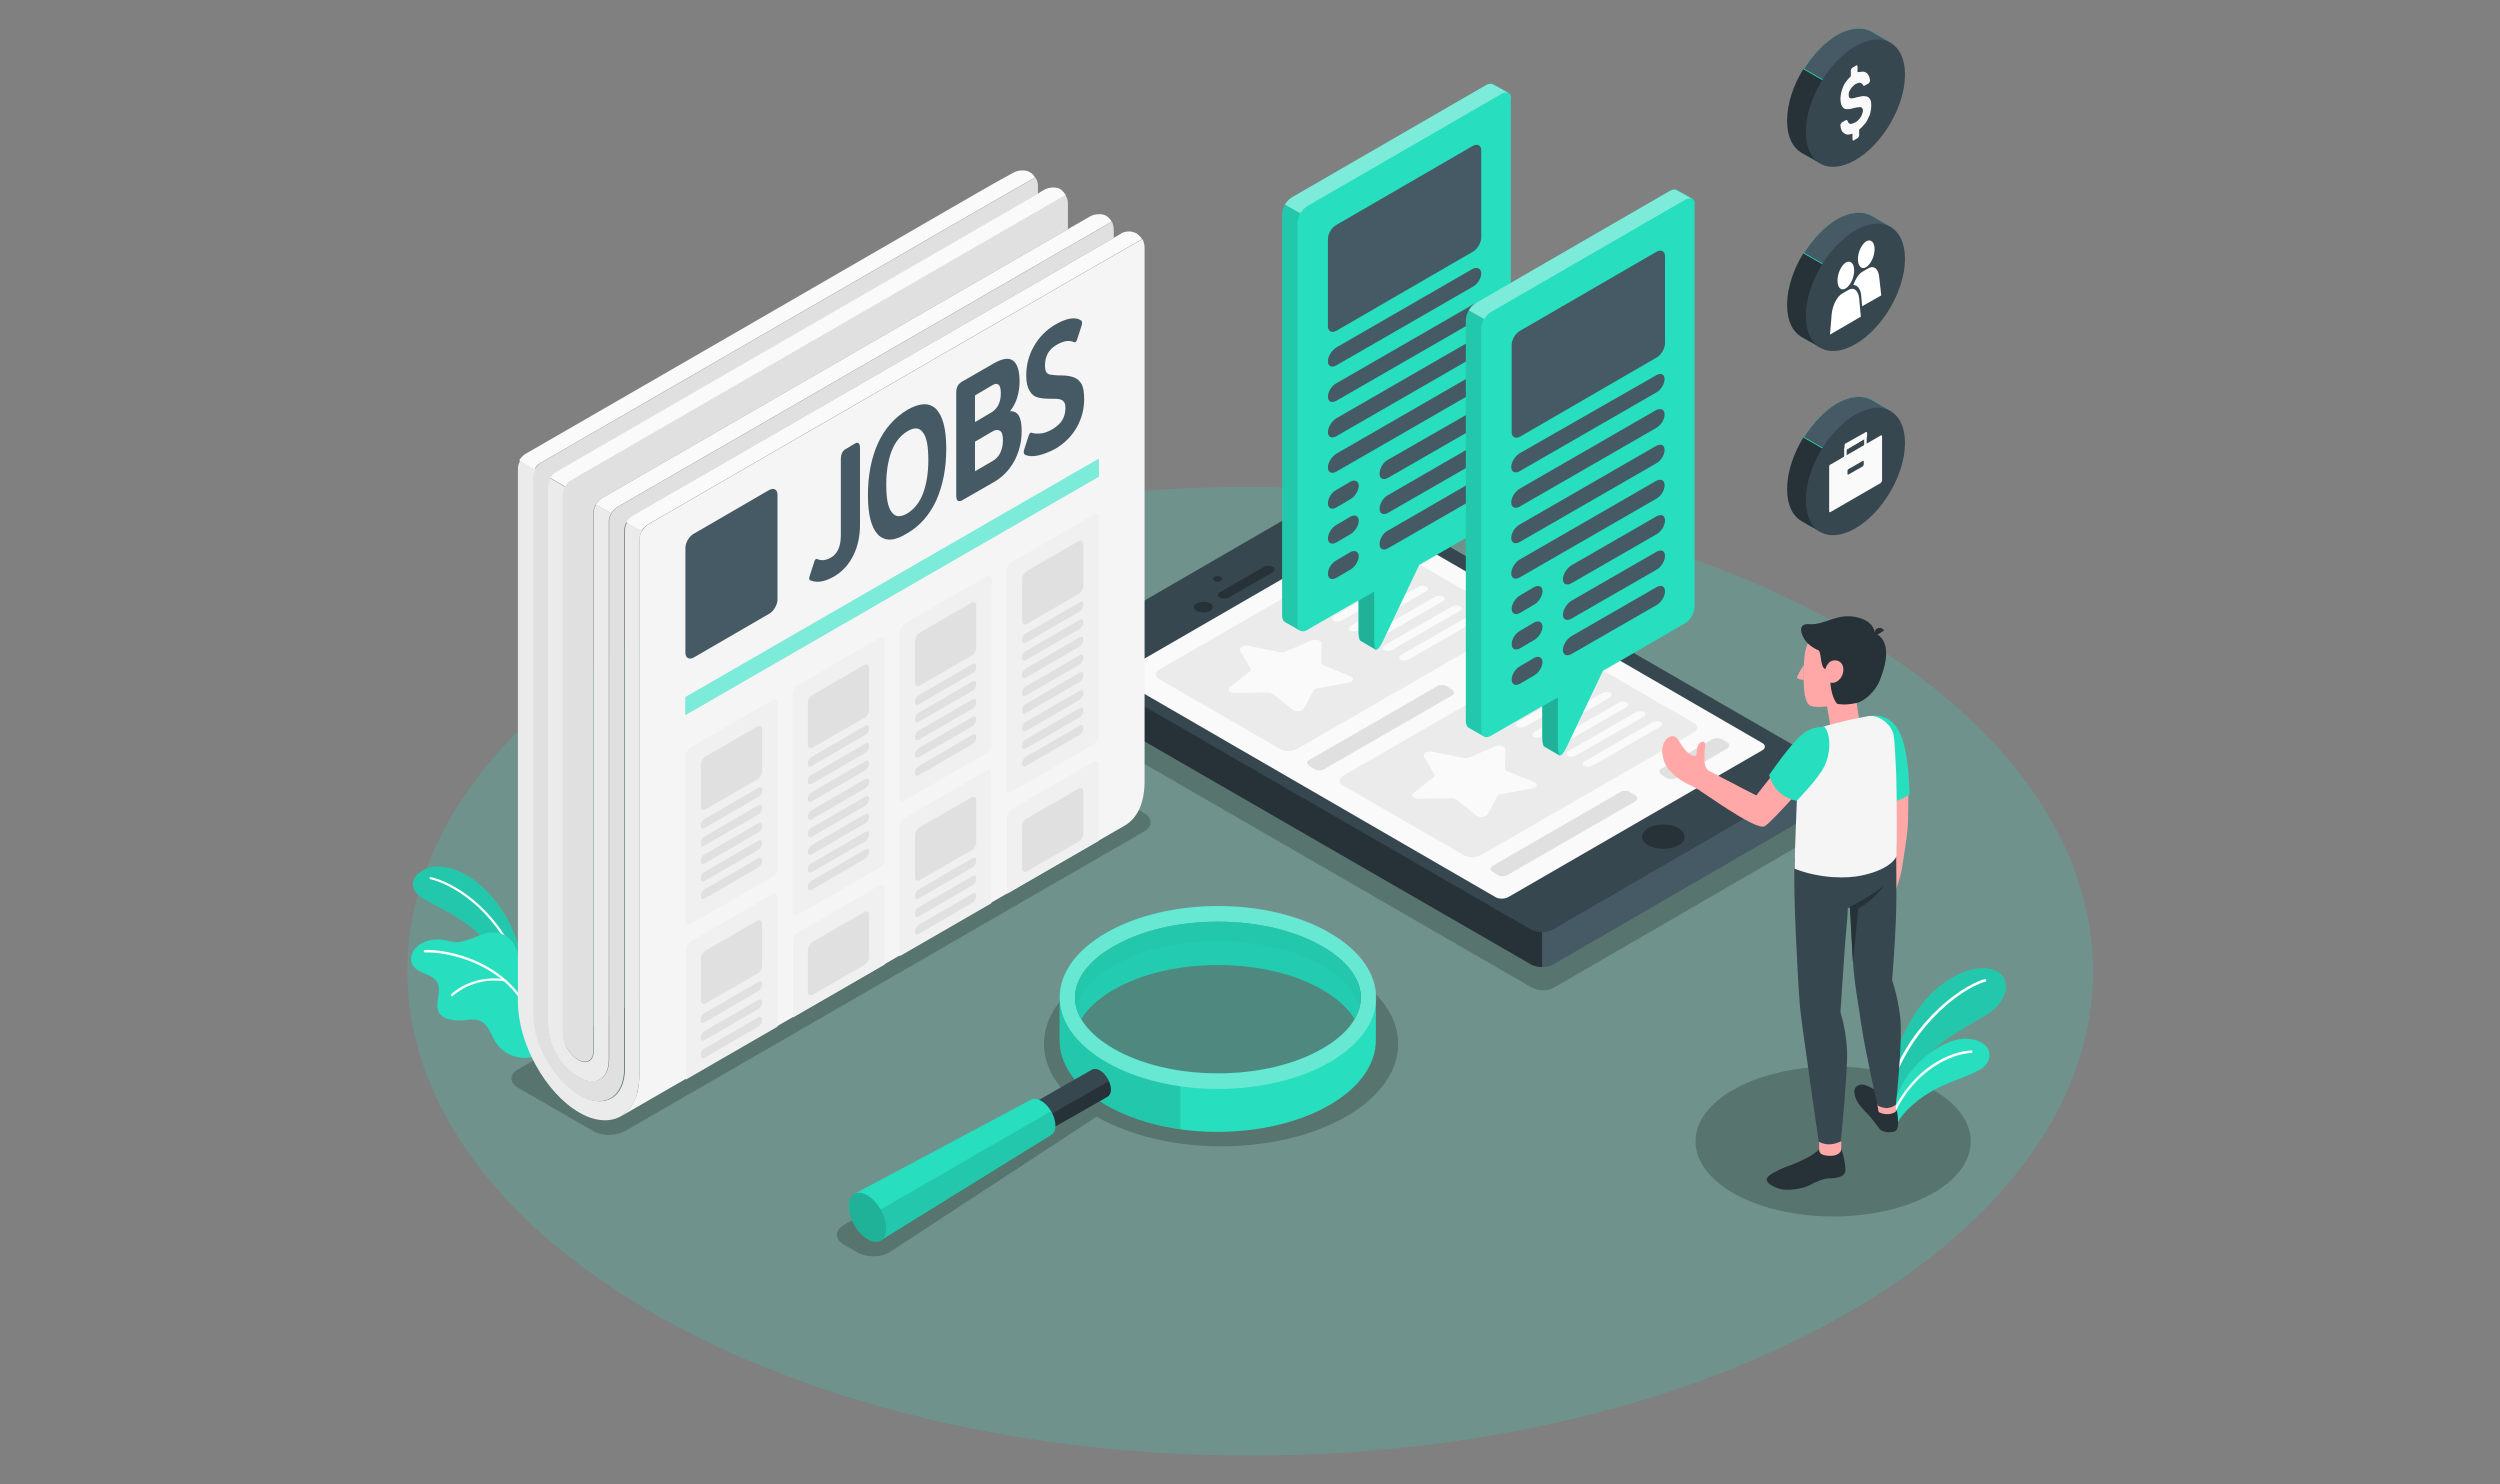 <?xml version="1.0" encoding="utf-8"?>
<!-- Generator: Adobe Illustrator 19.0.0, SVG Export Plug-In . SVG Version: 6.00 Build 0)  -->
<svg version="1.1" xmlns="http://www.w3.org/2000/svg" xmlns:xlink="http://www.w3.org/1999/xlink" x="0px" y="0px"
	 viewBox="0 0 600 356.2" enable-background="new 0 0 600 356.2" xml:space="preserve">
<rect x="0" y="0" width="600" height="356.2" fill="#808080" stroke="none"/>
<g id="Layer_2">
</g>
<g id="Character_1_">
	<g>
		<path id="Floor_2_" opacity="0.19" fill="#27DEBF" d="M443.1,315.3c-79,45.4-207.1,45.4-286.1,0c-79-45.4-79-119,0-164.4
			c79-45.4,207.1-45.4,286.1,0C522.1,196.4,522.1,270,443.1,315.3z"/>
		<path id="Shadow_7_" opacity="0.21" d="M323.1,233.2c-16.6-9.6-43.5-9.6-60.1,0c-14.1,8.1-16.2,20.5-6.4,30
			c-0.6,0.2-1.1,0.4-1.6,0.6L202.5,294c-2.2,1.3-2.2,3.4,0,4.7l3.3,1.9c2.2,1.3,5.8,1.2,7.9-0.2l48.9-32c0.2-0.1,0.4-0.3,0.6-0.4
			c16.6,9.5,43.4,9.5,60-0.1C339.7,258.3,339.7,242.7,323.1,233.2z"/>
		<path id="Shadow_6_" opacity="0.21" d="M439.8,198.3L373,237c-1.5,0.9-3.9,0.9-5.4,0l-116.2-67.1c-1.5-0.9-1.5-2.2,0-3.1
			l66.8-38.7c1.5-0.9,3.9-0.9,5.4,0l116.2,67.1C441.3,196,441.3,197.4,439.8,198.3z"/>
		<path id="Shadow_5_" opacity="0.21" d="M142.3,271.4l-17.9-10.3c-2.2-1.2-2.2-3.3,0-4.5l124.4-71.8c2.2-1.2,5.7-1.2,7.8,0
			l17.9,10.3c2.2,1.2,2.2,3.3,0,4.5l-124.4,71.8C147.9,272.7,144.4,272.7,142.3,271.4z"/>
		<path id="Shadow_4_" opacity="0.21" d="M416.6,286.7c12.9,7,33.8,7,46.7,0c12.9-7,12.9-18.5,0-25.5c-12.9-7-33.8-7-46.7,0
			C403.7,268.2,403.7,279.6,416.6,286.7z"/>
		<g id="Plants_1_">
			<g id="XMLID_14872_">
				<g id="XMLID_14875_">
					<path id="XMLID_14877_" fill="#27DEBF" d="M454.4,256c0.3-4,3.9-12.1,8.5-16.9c4.6-4.9,11.4-8.1,15.9-6.2
						c4.2,1.8,3.3,7.5-2.3,10.8c-5.5,3.3-13.8,7.4-16.6,13.7l-5.5,7.6V256z"/>
					<path id="XMLID_14876_" opacity="0.1" d="M454.4,256c0.3-4,3.9-12.1,8.5-16.9c4.6-4.9,11.4-8.1,15.9-6.2
						c4.2,1.8,3.3,7.5-2.3,10.8c-5.5,3.3-13.8,7.4-16.6,13.7l-5.5,7.6V256z"/>
				</g>
				<g id="XMLID_14873_">
					<path id="XMLID_14874_" fill="#FFFFFF" d="M453.7,261.4c0.1,0,0.2-0.1,0.3-0.2c3.8-13.4,15.7-23.7,22.5-25.6
						c0.2,0,0.2-0.2,0.2-0.4c0-0.2-0.2-0.2-0.4-0.2c-6.9,2-19.1,12.3-22.9,26C453.4,261.2,453.4,261.4,453.7,261.4
						C453.6,261.4,453.7,261.4,453.7,261.4z"/>
				</g>
			</g>
			<g id="XMLID_14867_">
				<g id="XMLID_14870_">
					<path id="XMLID_14871_" fill="#27DEBF" d="M455,270.3c0.8-2.2,3.9-5.7,8.6-8.4c5.2-3,11.5-4.1,13.2-6.6c2-3-0.5-6.2-5.6-6
						c-5.1,0.2-14.5,6.4-16.8,16.7L455,270.3z"/>
				</g>
				<g id="XMLID_14868_">
					<path id="XMLID_14869_" fill="#FFFFFF" d="M454.2,267.9c0.1,0,0.2-0.1,0.3-0.2c5.1-11.4,14.4-14.8,18.6-15
						c0.2,0,0.3-0.1,0.3-0.3c0-0.2-0.1-0.3-0.3-0.3c-4.6,0.2-13.8,3.7-19.1,15.3c-0.1,0.1,0,0.3,0.1,0.4
						C454.1,267.9,454.2,267.9,454.2,267.9z"/>
				</g>
			</g>
		</g>
		<g id="Plants_3_">
			<g id="XMLID_14861_">
				<g id="XMLID_14864_">
					<path id="XMLID_14866_" fill="#27DEBF" d="M125.9,233.7c0,0-0.9-8.3-5.1-14.8s-9.8-10.5-15.1-10.9c-5.3-0.4-9.6,4.5-3.9,7.8
						c5.7,3.3,15.7,6.8,20.4,19.3L125.9,233.7z"/>
					<path id="XMLID_14865_" opacity="0.1" d="M125.9,233.7c0,0-0.9-8.3-5.1-14.8s-9.8-10.5-15.1-10.9c-5.3-0.4-9.6,4.5-3.9,7.8
						c5.7,3.3,15.7,6.8,20.4,19.3L125.9,233.7z"/>
				</g>
				<g id="XMLID_14862_">
					<path id="XMLID_14863_" fill="#FFFFFF" d="M124.3,231.5C124.3,231.5,124.3,231.5,124.3,231.5c0.2-0.1,0.3-0.2,0.2-0.4
						c-5.6-13.8-16.2-19.5-21.1-20.6c-0.2,0-0.3,0.1-0.3,0.2c0,0.2,0.1,0.3,0.2,0.3c4.7,1.1,15.2,6.7,20.7,20.3
						C124,231.5,124.2,231.5,124.3,231.5z"/>
				</g>
			</g>
			<g id="XMLID_14809_">
				<g id="XMLID_14856_">
					<g id="XMLID_14859_">
						<path id="XMLID_14860_" fill="#27DEBF" d="M98.9,231.4c0.5,1.1,1.8,1.7,2.9,2.2c1.2,0.5,2.4,1,3.1,2.1
							c1.3,2.2-0.8,5.3,0.5,7.4c0.6,0.9,1.6,1.4,2.7,1.6c0.9,0.2,1.8,0.2,2.6,0.2c0.4,0,0.8,0,1.3-0.1c1.2-0.2,2.5-0.2,3.6,0.4
							c1.7,1,2.3,3.2,3.3,4.9c1.3,2,3.5,3.4,5.9,3.7c0.8,0.1,2.2,0.2,3-0.2c0.1,0,0.1-0.1,0.2-0.1c0,0,0,0,0,0
							c0.1-0.1,0.2-0.3,0.3-0.4c0,0,0,0,0-0.1c0.3-1.1-0.2-2.3-0.2-3.5c0-0.1,0-0.1,0-0.2c0-1.4,0.1-2.7,0.1-4.1
							c0.1-2.5,0.1-5,0.1-7.5c0-1.6,0.2-3.4-0.5-5c-0.8-1.7-2.7-1.7-3.4-3.4c-0.3-0.7-0.4-1.4-0.7-2c-0.8-2-2.8-3.4-5-3.5
							c-3.3-0.2-6.3,2.5-9.6,2.3c-0.9-0.1-1.7-0.3-2.5-0.5c-2.7-0.5-5.8,0.3-7.3,2.5C98.7,229.1,98.4,230.4,98.9,231.4z"/>
					</g>
				</g>
				<g id="XMLID_14854_">
					<path id="XMLID_14855_" fill="#FFFFFF" d="M128.7,247.8C128.7,247.8,128.7,247.8,128.7,247.8c0.2,0,0.3-0.2,0.2-0.4
						c-4.6-17.2-22.7-19.7-26.9-19.4c-0.2,0-0.3,0.1-0.3,0.3c0,0.2,0.1,0.3,0.3,0.3c4.1-0.3,21.9,2.1,26.4,19
						C128.4,247.8,128.6,247.9,128.7,247.8z"/>
				</g>
				<g id="XMLID_14852_">
					<path id="XMLID_14853_" fill="#FFFFFF" d="M108.6,239.1c0.1,0,0.1,0,0.1-0.1c0,0,4.7-4.6,12.3-3.5c0.2,0,0.3-0.1,0.3-0.2
						c0-0.2-0.1-0.3-0.2-0.3c-8-1.2-12.8,3.6-12.8,3.6c-0.1,0.1-0.1,0.3,0,0.4C108.4,239.1,108.5,239.1,108.6,239.1z"/>
				</g>
			</g>
		</g>
		<g id="Device">
			<g id="XMLID_311_">
				<path id="XMLID_312_" fill="#37474F" d="M437.3,185.8l-64.6,37.4c-1.4,0.8-3.8,0.8-5.2,0l-112.3-64.8c-1.4-0.8-1.4-2.2,0-3
					l64.6-37.4c1.4-0.8,3.8-0.8,5.2,0l112.3,64.8C438.7,183.6,438.7,184.9,437.3,185.8z"/>
			</g>
			<g id="XMLID_309_">
				<path id="XMLID_310_" fill="#263238" d="M402.8,202.9c-2,1.1-5.2,1.1-7.2,0c-2-1.1-2-3,0-4.2c2-1.1,5.2-1.1,7.2,0
					C404.8,199.9,404.8,201.8,402.8,202.9z"/>
			</g>
			<g id="XMLID_307_">
				<path id="XMLID_308_" fill="#455A64" d="M372.7,223.1l64.6-37.4c1.3-0.7,1.4-1.9,0.4-2.7c1.2,0.9,2.2,2.7,2.2,4.2v2.4
					c0,1.7-1.2,3.7-2.6,4.5l-64.6,37.4c-0.7,0.4-1.7,0.6-2.6,0.6v-8.4C371.1,223.8,372,223.5,372.7,223.1z"/>
			</g>
			<g id="XMLID_305_">
				<path id="XMLID_306_" fill="#263238" d="M255.2,166.7c-1.4-0.8-2.6-2.8-2.6-4.5v-2.4c0-1.5,1-3.3,2.2-4.2c-1,0.8-0.9,2,0.4,2.7
					l112.3,64.8c0.7,0.4,1.7,0.6,2.6,0.6v8.4c-0.9,0-1.9-0.2-2.6-0.6L255.2,166.7z"/>
			</g>
			<g id="XMLID_303_">
				<path id="XMLID_304_" fill="#FAFAFA" d="M362,215.3l60.9-35.2c0.9-0.5,0.9-1.3,0-1.8l-90-52.1c-0.9-0.5-2.3-0.5-3.1,0
					l-60.9,35.2c-0.9,0.5-0.9,1.3,0,1.8l90,52.1C359.7,215.8,361.1,215.8,362,215.3z"/>
			</g>
			<g id="XMLID_331_">
				<g id="XMLID_126_">
					<path id="XMLID_326_" fill="#EBEBEB" d="M278.2,163l29.1,16.8c1.1,0.6,2.8,0.6,3.9,0l51.2-29.5c1.1-0.6,1.1-1.6,0-2.3
						l-29.1-16.8c-1.1-0.6-2.8-0.6-3.9,0l-51.2,29.5C277.1,161.4,277.1,162.4,278.2,163z"/>
				</g>
				<g id="XMLID_127_">
					<g id="XMLID_332_">
						<path id="XMLID_350_" fill="#FAFAFA" d="M299.6,155l7.5,1.5c0.5,0.1,1,0,1.4-0.1l6.3-2.7c1-0.4,2.4,0,2.4,0.7l-0.1,4.6
							c0,0.3,0.2,0.6,0.6,0.7l6.4,2.6c1,0.4,0.8,1.3-0.4,1.5l-7.5,1.4c-0.5,0.1-0.8,0.3-1,0.6l-2.3,4.3c-0.4,0.7-2,0.8-2.7,0.2
							l-4.6-3.7c-0.3-0.2-0.8-0.4-1.3-0.4l-7.9,0.1c-1.3,0-2-0.8-1.2-1.4l4.7-3.7c0.3-0.2,0.4-0.5,0.2-0.8l-2.5-4.3
							C297.3,155.4,298.4,154.8,299.6,155z"/>
					</g>
					<g id="XMLID_128_">
						<path id="XMLID_187_" fill="#FAFAFA" d="M316.2,145.5l16-9.2c0.6-0.4,1.6-0.4,2.1-0.1c0.5,0.3,0.4,0.8-0.3,1.2l-16,9.2
							c-0.6,0.4-1.6,0.4-2.1,0.1C315.5,146.4,315.6,145.8,316.2,145.5z"/>
						<path id="XMLID_186_" fill="#FAFAFA" d="M320.3,147.8l16-9.2c0.6-0.4,1.6-0.4,2.1-0.1s0.4,0.8-0.3,1.2l-16,9.2
							c-0.6,0.4-1.6,0.4-2.1,0.1C319.5,148.7,319.6,148.2,320.3,147.8z"/>
						<path id="XMLID_185_" fill="#FAFAFA" d="M324.3,150.1l16-9.2c0.6-0.4,1.6-0.4,2.1-0.1c0.5,0.3,0.4,0.8-0.3,1.2l-16,9.2
							c-0.6,0.4-1.6,0.4-2.1,0.1C323.5,151,323.7,150.5,324.3,150.1z"/>
						<path id="XMLID_184_" fill="#FAFAFA" d="M328.3,152.5l16-9.2c0.6-0.4,1.6-0.4,2.1-0.1c0.5,0.3,0.4,0.8-0.3,1.2l-16,9.2
							c-0.6,0.4-1.6,0.4-2.1,0.1C327.6,153.4,327.7,152.8,328.3,152.5z"/>
						<path id="XMLID_142_" fill="#FAFAFA" d="M332.4,154.8l16-9.2c0.6-0.4,1.6-0.4,2.1-0.1c0.5,0.3,0.4,0.8-0.3,1.2l-16,9.2
							c-0.6,0.4-1.6,0.4-2.1,0.1C331.6,155.7,331.7,155.2,332.4,154.8z"/>
						<path id="XMLID_137_" fill="#FAFAFA" d="M336.4,157.1l16-9.2c0.6-0.4,1.6-0.4,2.1-0.1c0.5,0.3,0.4,0.8-0.3,1.2l-16,9.2
							c-0.6,0.4-1.6,0.4-2.1,0.1C335.6,158,335.8,157.5,336.4,157.1z"/>
					</g>
				</g>
				<path id="XMLID_327_" fill="#E0E0E0" d="M314.2,183.8l1.3,0.8c0.6,0.4,1.7,0.4,2.3,0l30.7-17.7c0.6-0.4,0.6-1,0-1.4l-1.3-0.8
					c-0.6-0.4-1.7-0.4-2.3,0l-30.7,17.7C313.5,182.8,313.5,183.4,314.2,183.8z"/>
				<path id="XMLID_328_" fill="#E0E0E0" d="M369.2,152l1.3,0.8c0.6,0.4,0.6,1,0,1.4l-12.3,7.1c-0.6,0.4-1.7,0.4-2.3,0l-1.3-0.8
					c-0.6-0.4-0.6-1,0-1.4l12.3-7.1C367.5,151.6,368.6,151.6,369.2,152z"/>
			</g>
			<g id="XMLID_130_">
				<g id="XMLID_195_">
					<path id="XMLID_196_" fill="#EBEBEB" d="M322.3,188.5l29.1,16.8c1.1,0.6,2.8,0.6,3.9,0l51.2-29.5c1.1-0.6,1.1-1.6,0-2.3
						l-29.1-16.8c-1.1-0.6-2.8-0.6-3.9,0l-51.2,29.5C321.2,186.8,321.2,187.9,322.3,188.5z"/>
				</g>
				<g id="XMLID_133_">
					<g id="XMLID_192_">
						<path id="XMLID_193_" fill="#FAFAFA" d="M343.7,180.4l7.5,1.5c0.5,0.1,1,0,1.4-0.1l6.3-2.7c1-0.4,2.4,0,2.4,0.7l-0.1,4.6
							c0,0.3,0.2,0.6,0.6,0.7l6.4,2.6c1,0.4,0.8,1.3-0.4,1.5l-7.5,1.4c-0.5,0.1-0.8,0.3-1,0.6l-2.3,4.3c-0.4,0.7-2,0.8-2.7,0.2
							l-4.6-3.7c-0.3-0.2-0.8-0.4-1.3-0.4l-7.9,0.1c-1.3,0-2-0.8-1.2-1.4l4.7-3.7c0.3-0.2,0.4-0.5,0.2-0.8l-2.5-4.3
							C341.4,180.9,342.5,180.2,343.7,180.4z"/>
					</g>
					<g id="XMLID_134_">
						<path id="XMLID_191_" fill="#FAFAFA" d="M360.3,170.9l16-9.2c0.6-0.4,1.6-0.4,2.1-0.1c0.5,0.3,0.4,0.8-0.3,1.2l-16,9.2
							c-0.6,0.4-1.6,0.4-2.1,0.1C359.6,171.8,359.7,171.3,360.3,170.9z"/>
						<path id="XMLID_190_" fill="#FAFAFA" d="M364.4,173.2l16-9.2c0.6-0.4,1.6-0.4,2.1-0.1c0.5,0.3,0.4,0.8-0.3,1.2l-16,9.2
							c-0.6,0.4-1.6,0.4-2.1,0.1C363.6,174.2,363.7,173.6,364.4,173.2z"/>
						<path id="XMLID_189_" fill="#FAFAFA" d="M368.4,175.6l16-9.2c0.6-0.4,1.6-0.4,2.1-0.1c0.5,0.3,0.4,0.8-0.3,1.2l-16,9.2
							c-0.6,0.4-1.6,0.4-2.1,0.1C367.6,176.5,367.7,176,368.4,175.6z"/>
						<path id="XMLID_188_" fill="#FAFAFA" d="M372.4,177.9l16-9.2c0.6-0.4,1.6-0.4,2.1-0.1c0.5,0.3,0.4,0.8-0.3,1.2l-16,9.2
							c-0.6,0.4-1.6,0.4-2.1,0.1C371.7,178.8,371.8,178.3,372.4,177.9z"/>
						<path id="XMLID_136_" fill="#FAFAFA" d="M376.5,180.2l16-9.2c0.6-0.4,1.6-0.4,2.1-0.1c0.5,0.3,0.4,0.8-0.3,1.2l-16,9.2
							c-0.6,0.4-1.6,0.4-2.1,0.1C375.7,181.2,375.8,180.6,376.5,180.2z"/>
						<path id="XMLID_135_" fill="#FAFAFA" d="M380.5,182.6l16-9.2c0.6-0.4,1.6-0.4,2.1-0.1c0.5,0.3,0.4,0.8-0.3,1.2l-16,9.2
							c-0.6,0.4-1.6,0.4-2.1,0.1C379.7,183.5,379.8,182.9,380.5,182.6z"/>
					</g>
				</g>
				<path id="XMLID_132_" fill="#E0E0E0" d="M358.2,209.2l1.3,0.8c0.6,0.4,1.7,0.4,2.3,0l30.7-17.7c0.6-0.4,0.6-1,0-1.4l-1.3-0.8
					c-0.6-0.4-1.7-0.4-2.3,0l-30.7,17.7C357.6,208.3,357.6,208.9,358.2,209.2z"/>
				<path id="XMLID_131_" fill="#E0E0E0" d="M413.3,177.4l1.3,0.8c0.6,0.4,0.6,1,0,1.4l-12.3,7.1c-0.6,0.4-1.7,0.4-2.3,0l-1.3-0.8
					c-0.6-0.4-0.6-1,0-1.4l12.3-7.1C411.6,177.1,412.7,177.1,413.3,177.4z"/>
			</g>
			<g id="XMLID_239_">
				<path id="XMLID_240_" fill="#263238" d="M293,139.4c-0.4,0.3-1.2,0.3-1.6,0c-0.4-0.3-0.4-0.7,0-0.9c0.4-0.3,1.2-0.3,1.6,0
					C293.4,138.7,293.4,139.1,293,139.4z"/>
			</g>
			<g id="XMLID_232_">
				<g id="XMLID_236_">
					<path id="XMLID_238_" fill="#263238" d="M290.4,146.6c-0.9,0.5-2.3,0.5-3.2,0c-0.9-0.5-0.9-1.3,0-1.8c0.9-0.5,2.3-0.5,3.2,0
						C291.3,145.3,291.3,146.1,290.4,146.6z"/>
				</g>
				<g id="XMLID_233_">
					<path id="XMLID_234_" fill="#263238" d="M292.7,143.4c-0.6-0.3-0.6-0.9,0.1-1.3l10.5-6c0.6-0.4,1.6-0.4,2.2,0
						c0.6,0.3,0.6,0.9-0.1,1.3l-10.5,6C294.2,143.7,293.3,143.8,292.7,143.4z"/>
				</g>
			</g>
		</g>
		<g id="News_Paper">
			<path id="XMLID_83_" fill="#E0E0E0" d="M267.3,55v2.1l-7.3,4.2h0l-11,6.4l-97.2,56.1c-0.5,0.3-1,0.8-1.4,1.5
				c-0.4,0.6-0.6,1.3-0.6,1.9v129.2c0,7-4.9,9.9-11,6.4c-6.1-3.5-11-12-11-19.1V114.5c0-0.6,0.2-1.3,0.6-1.9
				c0.4-0.6,0.8-1.1,1.4-1.5L238,48.6l10.5-6c0.4,0.6,0.6,1.3,0.6,1.9l0,2l-115.6,66.9c-0.5,0.3-1,0.8-1.3,1.4
				c-0.4,0.6-0.6,1.4-0.6,2v129c0,4.7,3.3,10.4,7.3,12.7c4,2.3,7.3,0.4,7.3-4.2V125.1c0-0.6,0.2-1.3,0.6-1.9
				c0.4-0.6,0.8-1.2,1.4-1.5l118.7-68.5C267.1,53.8,267.3,54.4,267.3,55z"/>
			<path id="XMLID_78_" fill="#E0E0E0" d="M256.3,48.8V55l-111.9,64.6c-0.5,0.3-1,0.8-1.4,1.5c-0.4,0.6-0.6,1.3-0.6,1.9v129.2
				c0,2.3-1.6,3.3-3.7,2.1c-2-1.2-3.7-4-3.7-6.4V118.7c0-0.6,0.2-1.3,0.6-1.9c0.4-0.6,0.8-1.1,1.4-1.5l118.7-68.5
				C256.1,47.4,256.3,48.1,256.3,48.8z"/>
			<g id="XMLID_34_">
				<path id="XMLID_82_" fill="#EBEBEB" d="M154.1,127.4c-0.4,0.6-0.6,1.3-0.6,1.9v128.1c0,1-0.1,1.9-0.2,2.8c0,0.2-0.1,0.5-0.1,0.7
					c0,0.2-0.1,0.4-0.1,0.6c0,0.2-0.1,0.4-0.1,0.6c0,0.2-0.1,0.4-0.1,0.5c-0.8,2.5-2.2,4.3-3.9,5.3c-2.6,1.5-6.2,1.3-10-0.9
					c-8.1-4.7-14.7-16.6-14.7-26.6V112.4c0-0.6,0.2-1.3,0.6-1.9l3.7,2.1c-0.4,0.6-0.6,1.3-0.6,1.9v129.2c0,7,4.9,15.6,11,19.1
					c6.1,3.5,11,0.7,11-6.4V127.2c0-0.6,0.2-1.3,0.6-1.9L154.1,127.4z"/>
				<path id="XMLID_81_" fill="#EBEBEB" d="M146.7,123.2c-0.4,0.6-0.6,1.3-0.6,1.9v129.2c0,4.7-3.3,6.6-7.3,4.2
					c-4.1-2.3-7.3-8-7.3-12.7v-129c0-0.7,0.2-1.4,0.6-2l3.6,2.1c-0.4,0.6-0.6,1.3-0.6,1.9v129.2c0,2.3,1.6,5.2,3.7,6.4
					c2,1.2,3.7,0.2,3.7-2.1V123c0-0.6,0.2-1.3,0.6-1.9L146.7,123.2z"/>
			</g>
			<g id="XMLID_18_">
				<path id="XMLID_80_" fill="#FAFAFA" d="M248.4,42.6l-10.5,6l-108.2,62.5c-0.5,0.3-1,0.8-1.4,1.5l-3.7-2.1
					c0.4-0.6,0.8-1.1,1.4-1.5c12.5-7.2,81.1-46.8,108.2-62.5l2.1-1.2l2.1-1.2l1.8-1l1.1-0.6l2-1.1c1.1-0.6,2.8-0.7,3.8-0.1
					C247.6,41.5,248.1,42,248.4,42.6z"/>
				<path id="XMLID_79_" fill="#FAFAFA" d="M274.1,57.4L274.1,57.4l-10.5,6l-18.4,10.6l-89.8,51.9c-0.5,0.3-1,0.8-1.4,1.5l-3.7-2.1
					c0.4-0.6,0.8-1.1,1.4-1.5L249,67.7l11-6.4h0l7.3-4.2l1.7-1l0.1-0.1c1.1-0.6,2.6-0.6,3.6,0c0,0,0,0,0,0c0.1,0,0.1,0.1,0.2,0.1
					C273.4,56.5,273.8,56.9,274.1,57.4z"/>
				<path id="XMLID_77_" fill="#FAFAFA" d="M255.8,46.8l-118.7,68.5c-0.5,0.3-1,0.8-1.4,1.5l-3.6-2.1c0.3-0.6,0.8-1.1,1.3-1.4
					L249,46.5l1.7-1c1.1-0.6,2.8-0.7,3.8-0.1C255,45.7,255.4,46.3,255.8,46.8z"/>
				<path id="XMLID_75_" fill="#FAFAFA" d="M266.8,53.2l-118.7,68.5c-0.5,0.3-1,0.8-1.4,1.5l-3.7-2.1c0.4-0.6,0.8-1.1,1.4-1.5
					L256.3,55l5.4-3.1c1.1-0.6,2.8-0.7,3.8-0.1C266,52.1,266.5,52.6,266.8,53.2z"/>
			</g>
			<g id="XMLID_156_">
				<path id="XMLID_69_" fill="#F5F5F5" d="M274.7,59.4v128.1c0,5.3-1.8,8.9-4.7,10.6l-121.3,70c1.9-1.1,3.5-3.1,4.3-5.9
					c0.1-0.2,0.1-0.4,0.1-0.6c0-0.2,0.1-0.4,0.1-0.6c0-0.2,0.1-0.5,0.1-0.7c0.1-0.9,0.2-1.8,0.2-2.8V129.3c0-0.6,0.2-1.3,0.6-1.9
					c0.4-0.6,0.8-1.1,1.4-1.5l89.8-51.9l18.4-10.6l10.5-6C274.5,58,274.7,58.7,274.7,59.4z"/>
			</g>
			<path id="XMLID_40_" fill="#455A64" d="M166.5,128.1l18.1-10.5c1.1-0.6,2-0.1,2,1.1l0,25.2c0,1.2-0.9,2.8-2,3.4l-18.1,10.5
				c-1.1,0.6-2,0.1-2-1.1l0-25.2C164.5,130.2,165.4,128.7,166.5,128.1z"/>
			<polygon id="XMLID_43_" fill="#27DEBF" points="164.5,167.3 263.7,110.1 263.7,114.4 164.5,171.6 			"/>
			<polygon id="XMLID_183_" opacity="0.4" fill="#FFFFFF" points="164.5,167.3 263.7,110.1 263.7,114.4 164.5,171.6 			"/>
			<g id="XMLID_120_">
				<path id="XMLID_48_" fill="#F0F0F0" d="M165.7,179.4l19.7-11.4c0.6-0.4,1.2-0.1,1.2,0.7v39.7c0,0.7-0.5,1.7-1.2,2l-19.7,11.4
					c-0.6,0.4-1.2,0.1-1.2-0.7l0-39.7C164.5,180.7,165.1,179.8,165.7,179.4z"/>
				<path id="XMLID_58_" fill="#F0F0F0" d="M165.7,226l19.7-11.4c0.6-0.4,1.2-0.1,1.2,0.7v31.1l-22,12.7l0-31.1
					C164.5,227.3,165.1,226.4,165.7,226z"/>
				<path id="XMLID_52_" fill="#F0F0F0" d="M191.4,164.5l19.7-11.4c0.6-0.4,1.2-0.1,1.2,0.7v52.4c0,0.7-0.5,1.7-1.2,2l-19.7,11.4
					c-0.6,0.4-1.2,0.1-1.2-0.7l0-52.4C190.2,165.8,190.8,164.9,191.4,164.5z"/>
				<path id="XMLID_55_" fill="#F0F0F0" d="M217.1,149.7l19.7-11.4c0.6-0.4,1.2-0.1,1.2,0.7v39.7c0,0.7-0.5,1.7-1.2,2l-19.7,11.4
					c-0.6,0.4-1.2,0.1-1.2-0.7l0-39.7C215.9,151,216.5,150.1,217.1,149.7z"/>
				<path id="XMLID_57_" fill="#F0F0F0" d="M242.8,134.9l19.7-11.4c0.6-0.4,1.2-0.1,1.2,0.7v52.4c0,0.7-0.5,1.7-1.2,2L242.8,190
					c-0.6,0.4-1.2,0.1-1.2-0.7l0-52.4C241.6,136.2,242.2,135.2,242.8,134.9z"/>
				<path id="XMLID_51_" fill="#F0F0F0" d="M191.4,223.9l19.7-11.4c0.6-0.4,1.2-0.1,1.2,0.7l0,18.3l-22,12.7l0-18.3
					C190.2,225.2,190.8,224.3,191.4,223.9z"/>
				<path id="XMLID_67_" fill="#F0F0F0" d="M215.9,198.4l0,31.1l22-12.7l0-31.1c0-0.7-0.5-1.1-1.2-0.7l-19.7,11.4
					C216.5,196.7,215.9,197.6,215.9,198.4z"/>
				<path id="XMLID_68_" fill="#F0F0F0" d="M242.8,194.2l19.7-11.4c0.6-0.4,1.2-0.1,1.2,0.7l0,18.3l-22,12.7l0-18.3
					C241.6,195.5,242.2,194.6,242.8,194.2z"/>
				<path id="XMLID_160_" fill="#E0E0E0" d="M195.1,226l12.3-7.1c0.6-0.4,1.2-0.1,1.2,0.7v10c0,0.7-0.5,1.7-1.2,2l-12.3,7.1
					c-0.6,0.4-1.2,0.1-1.2-0.7l0-10C193.9,227.3,194.4,226.4,195.1,226z"/>
				<path id="XMLID_163_" fill="#E0E0E0" d="M246.5,196.4l12.3-7.1c0.6-0.4,1.2-0.1,1.2,0.7v10c0,0.7-0.5,1.7-1.2,2l-12.3,7.1
					c-0.6,0.4-1.2,0.1-1.2-0.7l0-10C245.3,197.6,245.8,196.7,246.5,196.4z"/>
				<g id="XMLID_76_">
					<path id="XMLID_73_" fill="#E0E0E0" d="M169.4,181.5l12.3-7.1c0.6-0.4,1.2-0.1,1.2,0.7v10c0,0.7-0.5,1.7-1.2,2l-12.3,7.1
						c-0.6,0.4-1.2,0.1-1.2-0.7l0-10C168.2,182.8,168.7,181.9,169.4,181.5z"/>
					<path id="XMLID_74_" fill="#E0E0E0" d="M169,196.6l13.1-7.6c0.4-0.2,0.8,0,0.8,0.5v0.3c0,0.5-0.4,1.1-0.8,1.4l-13.1,7.6
						c-0.4,0.2-0.8,0-0.8-0.5v-0.3C168.2,197.4,168.6,196.8,169,196.6z"/>
					<path id="XMLID_85_" fill="#E0E0E0" d="M169,200.8l13.1-7.6c0.4-0.2,0.8,0,0.8,0.5v0.3c0,0.5-0.4,1.1-0.8,1.4l-13.1,7.6
						c-0.4,0.2-0.8,0-0.8-0.5v-0.3C168.2,201.7,168.6,201.1,169,200.8z"/>
					<path id="XMLID_86_" fill="#E0E0E0" d="M169,205.1l13.1-7.6c0.4-0.2,0.8,0,0.8,0.5v0.3c0,0.5-0.4,1.1-0.8,1.4l-13.1,7.6
						c-0.4,0.2-0.8,0-0.8-0.5v-0.3C168.2,205.9,168.6,205.3,169,205.1z"/>
					<path id="XMLID_107_" fill="#E0E0E0" d="M169,209.3l13.1-7.6c0.4-0.2,0.8,0,0.8,0.5v0.3c0,0.5-0.4,1.1-0.8,1.4l-13.1,7.6
						c-0.4,0.2-0.8,0-0.8-0.5v-0.3C168.2,210.1,168.6,209.5,169,209.3z"/>
					<path id="XMLID_112_" fill="#E0E0E0" d="M169,213.5l13.1-7.6c0.4-0.2,0.8,0,0.8,0.5v0.3c0,0.5-0.4,1.1-0.8,1.4l-13.1,7.6
						c-0.4,0.2-0.8,0-0.8-0.5v-0.3C168.2,214.4,168.6,213.8,169,213.5z"/>
				</g>
				<g id="XMLID_121_">
					<path id="XMLID_147_" fill="#E0E0E0" d="M195.1,166.7l12.3-7.1c0.6-0.4,1.2-0.1,1.2,0.7v10c0,0.7-0.5,1.7-1.2,2l-12.3,7.1
						c-0.6,0.4-1.2,0.1-1.2-0.7l0-10C193.9,168,194.4,167,195.1,166.7z"/>
					<path id="XMLID_146_" fill="#E0E0E0" d="M194.7,181.7l13.1-7.6c0.4-0.2,0.8,0,0.8,0.5v0.3c0,0.5-0.4,1.1-0.8,1.4l-13.1,7.6
						c-0.4,0.2-0.8,0-0.8-0.5v-0.3C193.9,182.6,194.3,182,194.7,181.7z"/>
					<path id="XMLID_125_" fill="#E0E0E0" d="M194.7,186l13.1-7.6c0.4-0.2,0.8,0,0.8,0.5v0.3c0,0.5-0.4,1.1-0.8,1.4l-13.1,7.6
						c-0.4,0.2-0.8,0-0.8-0.5v-0.3C193.9,186.8,194.3,186.2,194.7,186z"/>
					<path id="XMLID_124_" fill="#E0E0E0" d="M194.7,190.2l13.1-7.6c0.4-0.2,0.8,0,0.8,0.5v0.3c0,0.5-0.4,1.1-0.8,1.4l-13.1,7.6
						c-0.4,0.2-0.8,0-0.8-0.5v-0.3C193.9,191.1,194.3,190.5,194.7,190.2z"/>
					<path id="XMLID_123_" fill="#E0E0E0" d="M194.7,194.5l13.1-7.6c0.4-0.2,0.8,0,0.8,0.5v0.3c0,0.5-0.4,1.1-0.8,1.4l-13.1,7.6
						c-0.4,0.2-0.8,0-0.8-0.5v-0.3C193.9,195.3,194.3,194.7,194.7,194.5z"/>
					<path id="XMLID_122_" fill="#E0E0E0" d="M194.7,198.7l13.1-7.6c0.4-0.2,0.8,0,0.8,0.5v0.3c0,0.5-0.4,1.1-0.8,1.4l-13.1,7.6
						c-0.4,0.2-0.8,0-0.8-0.5V200C193.9,199.5,194.3,198.9,194.7,198.7z"/>
					<path id="XMLID_158_" fill="#E0E0E0" d="M194.7,202.9l13.1-7.6c0.4-0.2,0.8,0,0.8,0.5v0.3c0,0.5-0.4,1.1-0.8,1.4l-13.1,7.6
						c-0.4,0.2-0.8,0-0.8-0.5v-0.3C193.9,203.8,194.3,203.2,194.7,202.9z"/>
					<path id="XMLID_157_" fill="#E0E0E0" d="M194.7,207.2l13.1-7.6c0.4-0.2,0.8,0,0.8,0.5v0.3c0,0.5-0.4,1.1-0.8,1.4l-13.1,7.6
						c-0.4,0.2-0.8,0-0.8-0.5v-0.3C193.9,208,194.3,207.4,194.7,207.2z"/>
					<path id="XMLID_148_" fill="#E0E0E0" d="M194.7,211.4l13.1-7.6c0.4-0.2,0.8,0,0.8,0.5v0.3c0,0.5-0.4,1.1-0.8,1.4l-13.1,7.6
						c-0.4,0.2-0.8,0-0.8-0.5v-0.3C193.9,212.3,194.3,211.7,194.7,211.4z"/>
				</g>
				<g id="XMLID_113_">
					<path id="XMLID_119_" fill="#E0E0E0" d="M169.4,228.1l12.3-7.1c0.6-0.4,1.2-0.1,1.2,0.7v10c0,0.7-0.5,1.7-1.2,2l-12.3,7.1
						c-0.6,0.4-1.2,0.1-1.2-0.7l0-10C168.2,229.4,168.7,228.5,169.4,228.1z"/>
					<path id="XMLID_116_" fill="#E0E0E0" d="M169,243.2l13.1-7.6c0.4-0.2,0.8,0,0.8,0.5v0.3c0,0.5-0.4,1.1-0.8,1.4l-13.1,7.6
						c-0.4,0.2-0.8,0-0.8-0.5v-0.3C168.2,244.1,168.6,243.5,169,243.2z"/>
					<path id="XMLID_115_" fill="#E0E0E0" d="M169,247.5l13.1-7.6c0.4-0.2,0.8,0,0.8,0.5v0.3c0,0.5-0.4,1.1-0.8,1.4l-13.1,7.6
						c-0.4,0.2-0.8,0-0.8-0.5v-0.3C168.2,248.3,168.6,247.7,169,247.5z"/>
					<path id="XMLID_114_" fill="#E0E0E0" d="M169,251.7l13.1-7.6c0.4-0.2,0.8,0,0.8,0.5v0.3c0,0.5-0.4,1.1-0.8,1.4l-13.1,7.6
						c-0.4,0.2-0.8,0-0.8-0.5V253C168.2,252.5,168.6,251.9,169,251.7z"/>
				</g>
				<g id="XMLID_176_">
					<path id="XMLID_182_" fill="#E0E0E0" d="M220.8,151.8l12.3-7.1c0.6-0.4,1.2-0.1,1.2,0.7v10c0,0.7-0.5,1.7-1.2,2l-12.3,7.1
						c-0.6,0.4-1.2,0.1-1.2-0.7l0-10C219.6,153.1,220.1,152.2,220.8,151.8z"/>
					<path id="XMLID_181_" fill="#E0E0E0" d="M220.4,166.9l13.1-7.6c0.4-0.2,0.8,0,0.8,0.5v0.3c0,0.5-0.4,1.1-0.8,1.4l-13.1,7.6
						c-0.4,0.2-0.8,0-0.8-0.5l0-0.3C219.6,167.8,220,167.1,220.4,166.9z"/>
					<path id="XMLID_180_" fill="#E0E0E0" d="M220.4,171.1l13.1-7.6c0.4-0.2,0.8,0,0.8,0.5v0.3c0,0.5-0.4,1.1-0.8,1.4l-13.1,7.6
						c-0.4,0.2-0.8,0-0.8-0.5l0-0.3C219.6,172,220,171.4,220.4,171.1z"/>
					<path id="XMLID_179_" fill="#E0E0E0" d="M220.4,175.4l13.1-7.6c0.4-0.2,0.8,0,0.8,0.5v0.3c0,0.5-0.4,1.1-0.8,1.4l-13.1,7.6
						c-0.4,0.2-0.8,0-0.8-0.5l0-0.3C219.6,176.2,220,175.6,220.4,175.4z"/>
					<path id="XMLID_178_" fill="#E0E0E0" d="M220.4,179.6l13.1-7.6c0.4-0.2,0.8,0,0.8,0.5v0.3c0,0.5-0.4,1.1-0.8,1.4l-13.1,7.6
						c-0.4,0.2-0.8,0-0.8-0.5l0-0.3C219.6,180.5,220,179.9,220.4,179.6z"/>
					<path id="XMLID_177_" fill="#E0E0E0" d="M220.4,183.9l13.1-7.6c0.4-0.2,0.8,0,0.8,0.5v0.3c0,0.5-0.4,1.1-0.8,1.4l-13.1,7.6
						c-0.4,0.2-0.8,0-0.8-0.5l0-0.3C219.6,184.7,220,184.1,220.4,183.9z"/>
				</g>
				<g id="XMLID_166_">
					<path id="XMLID_175_" fill="#E0E0E0" d="M246.5,137l12.3-7.1c0.6-0.4,1.2-0.1,1.2,0.7v10c0,0.7-0.5,1.7-1.2,2l-12.3,7.1
						c-0.6,0.4-1.2,0.1-1.2-0.7l0-10C245.3,138.3,245.8,137.4,246.5,137z"/>
					<path id="XMLID_174_" fill="#E0E0E0" d="M246.1,152.1l13.1-7.6c0.4-0.2,0.8,0,0.8,0.5v0.3c0,0.5-0.4,1.1-0.8,1.4l-13.1,7.6
						c-0.4,0.2-0.8,0-0.8-0.5l0-0.3C245.3,152.9,245.7,152.3,246.1,152.1z"/>
					<path id="XMLID_173_" fill="#E0E0E0" d="M246.1,156.3l13.1-7.6c0.4-0.2,0.8,0,0.8,0.5v0.3c0,0.5-0.4,1.1-0.8,1.4l-13.1,7.6
						c-0.4,0.2-0.8,0-0.8-0.5l0-0.3C245.3,157.2,245.7,156.5,246.1,156.3z"/>
					<path id="XMLID_172_" fill="#E0E0E0" d="M246.1,160.5l13.1-7.6c0.4-0.2,0.8,0,0.8,0.5v0.3c0,0.5-0.4,1.1-0.8,1.4l-13.1,7.6
						c-0.4,0.2-0.8,0-0.8-0.5l0-0.3C245.3,161.4,245.7,160.8,246.1,160.5z"/>
					<path id="XMLID_171_" fill="#E0E0E0" d="M246.1,164.8l13.1-7.6c0.4-0.2,0.8,0,0.8,0.5v0.3c0,0.5-0.4,1.1-0.8,1.4l-13.1,7.6
						c-0.4,0.2-0.8,0-0.8-0.5l0-0.3C245.3,165.6,245.7,165,246.1,164.8z"/>
					<path id="XMLID_170_" fill="#E0E0E0" d="M246.1,169l13.1-7.6c0.4-0.2,0.8,0,0.8,0.5v0.3c0,0.5-0.4,1.1-0.8,1.4l-13.1,7.6
						c-0.4,0.2-0.8,0-0.8-0.5l0-0.3C245.3,169.9,245.7,169.3,246.1,169z"/>
					<path id="XMLID_169_" fill="#E0E0E0" d="M246.1,173.3l13.1-7.6c0.4-0.2,0.8,0,0.8,0.5v0.3c0,0.5-0.4,1.1-0.8,1.4l-13.1,7.6
						c-0.4,0.2-0.8,0-0.8-0.5l0-0.3C245.3,174.1,245.7,173.5,246.1,173.3z"/>
					<path id="XMLID_168_" fill="#E0E0E0" d="M246.1,177.5l13.1-7.6c0.4-0.2,0.8,0,0.8,0.5v0.3c0,0.5-0.4,1.1-0.8,1.4l-13.1,7.6
						c-0.4,0.2-0.8,0-0.8-0.5l0-0.3C245.3,178.4,245.7,177.7,246.1,177.5z"/>
					<path id="XMLID_167_" fill="#E0E0E0" d="M246.1,181.7l13.1-7.6c0.4-0.2,0.8,0,0.8,0.5v0.3c0,0.5-0.4,1.1-0.8,1.4l-13.1,7.6
						c-0.4,0.2-0.8,0-0.8-0.5l0-0.3C245.3,182.6,245.7,182,246.1,181.7z"/>
				</g>
				<g id="XMLID_159_">
					<path id="XMLID_165_" fill="#E0E0E0" d="M220.8,198.5l12.3-7.1c0.6-0.4,1.2-0.1,1.2,0.7v10c0,0.7-0.5,1.7-1.2,2l-12.3,7.1
						c-0.6,0.4-1.2,0.1-1.2-0.7l0-10C219.6,199.8,220.1,198.8,220.8,198.5z"/>
					<path id="XMLID_164_" fill="#E0E0E0" d="M220.4,213.5l13.1-7.6c0.4-0.2,0.8,0,0.8,0.5v0.3c0,0.5-0.4,1.1-0.8,1.4l-13.1,7.6
						c-0.4,0.2-0.8,0-0.8-0.5l0-0.3C219.6,214.4,220,213.8,220.4,213.5z"/>
					<path id="XMLID_162_" fill="#E0E0E0" d="M220.4,217.8l13.1-7.6c0.4-0.2,0.8,0,0.8,0.5v0.3c0,0.5-0.4,1.1-0.8,1.4l-13.1,7.6
						c-0.4,0.2-0.8,0-0.8-0.5l0-0.3C219.6,218.6,220,218,220.4,217.8z"/>
					<path id="XMLID_161_" fill="#E0E0E0" d="M220.4,222l13.1-7.6c0.4-0.2,0.8,0,0.8,0.5v0.3c0,0.5-0.4,1.1-0.8,1.4l-13.1,7.6
						c-0.4,0.2-0.8,0-0.8-0.5l0-0.3C219.6,222.9,220,222.3,220.4,222z"/>
				</g>
			</g>
			<g id="XMLID_206_">
				<path id="XMLID_207_" fill="#455A64" d="M194.5,139.3c-0.2-0.1-0.3-0.2-0.3-0.5c0-0.2,0.1-0.5,0.2-0.8l1-3.1
					c0.1-0.4,0.3-0.7,0.4-0.7c0.1-0.1,0.3,0,0.4,0c0.9,0.4,2,0.3,3.1-0.3c0.9-0.5,1.5-1.2,1.9-2.1c0.4-0.9,0.6-2,0.6-3.3v-18.3
					c0-0.6,0.1-1.1,0.3-1.5c0.2-0.4,0.5-0.8,1-1l2-1.2c0.5-0.3,0.8-0.3,1-0.1c0.2,0.2,0.3,0.6,0.3,1.2v18.3c0,2.7-0.5,5.2-1.6,7.4
					c-1.1,2.2-2.6,3.9-4.7,5.1C197.8,139.7,196,139.9,194.5,139.3z"/>
				<path id="XMLID_224_" fill="#455A64" d="M210.7,128.3c-1.6-1.7-2.4-4.8-2.4-9.5c0-4.7,0.8-8.8,2.4-12.4c1.6-3.5,4-6.2,7-8
					c3.1-1.8,5.4-1.8,7-0.2c1.6,1.7,2.4,4.8,2.4,9.5c0,4.7-0.8,8.8-2.4,12.4c-1.6,3.5-4,6.2-7,7.9
					C214.7,129.9,212.4,130,210.7,128.3z M221.5,118.5c0.8-2.1,1.3-4.8,1.3-8.1c0-3.3-0.4-5.5-1.3-6.6c-0.8-1.2-2.1-1.3-3.7-0.3
					c-1.7,1-2.9,2.5-3.8,4.7c-0.8,2.1-1.3,4.8-1.3,8.1c0,3.3,0.4,5.5,1.3,6.6c0.8,1.2,2.1,1.3,3.8,0.3
					C219.4,122.2,220.7,120.6,221.5,118.5z"/>
				<path id="XMLID_227_" fill="#455A64" d="M229.8,120.1c-0.2-0.2-0.3-0.6-0.3-1.2V94.2c0-0.6,0.1-1.1,0.3-1.5
					c0.2-0.4,0.5-0.7,0.9-1l8-4.6c2-1.1,3.5-1.3,4.5-0.5c1,0.8,1.5,2.5,1.5,5c0,1.3-0.2,2.6-0.6,3.9c-0.4,1.3-1,2.3-1.7,3.2
					c1.9-0.1,2.8,1.4,2.8,4.7c0,1.6-0.2,3.2-0.7,4.7c-0.5,1.6-1.2,3-2.2,4.3c-1,1.3-2.2,2.4-3.6,3.2l-8,4.6
					C230.3,120.3,229.9,120.3,229.8,120.1z M237.9,99c0.7-0.4,1.3-1,1.7-1.8c0.4-0.8,0.6-1.7,0.6-2.8c0-1.1-0.2-1.9-0.6-2.1
					c-0.4-0.3-0.9-0.2-1.7,0.3l-3.9,2.3v6.4L237.9,99z M238.3,110.6c0.8-0.5,1.4-1.1,1.8-2c0.4-0.9,0.6-1.8,0.6-2.9
					c0-1.2-0.2-2-0.7-2.3c-0.5-0.3-1.1-0.3-1.9,0.2L234,106v7.1L238.3,110.6z"/>
				<path id="XMLID_367_" fill="#455A64" d="M249.2,109.3c-1.3,0.3-2.3,0.2-3.1-0.1c-0.3-0.2-0.4-0.4-0.4-0.6c0-0.2,0-0.4,0.1-0.7
					l1.1-3.4c0.1-0.3,0.2-0.5,0.4-0.6c0.1-0.1,0.2-0.1,0.4,0c0.7,0.2,1.4,0.2,2.3,0.1c0.9-0.1,1.7-0.5,2.6-1c1-0.6,1.8-1.3,2.3-2.1
					c0.5-0.8,0.8-1.8,0.8-2.9c0-0.8-0.1-1.3-0.4-1.6c-0.2-0.3-0.6-0.5-1.1-0.6c-0.5-0.1-1.2-0.1-2.2-0.1c-1.2,0-2.1-0.1-2.9-0.3
					c-0.8-0.2-1.5-0.7-2-1.6c-0.5-0.8-0.8-2-0.8-3.6c0-2.6,0.6-5,1.9-7.2c1.2-2.1,2.9-3.8,4.9-5c2.7-1.6,4.8-2,6.2-1.2
					c0.3,0.2,0.4,0.4,0.4,0.6c0,0.2,0,0.4-0.1,0.7l-1.1,3.4c-0.1,0.3-0.2,0.5-0.4,0.6c-0.1,0.1-0.2,0.1-0.4,0
					c-1.1-0.5-2.4-0.3-4,0.6c-2,1.1-2.9,2.8-2.9,5c0,0.7,0.1,1.3,0.3,1.6c0.2,0.3,0.5,0.5,0.9,0.6c0.4,0.1,1,0.1,1.9,0.2l0.8,0
					c1.3,0,2.4,0.2,3.1,0.5c0.8,0.3,1.3,0.8,1.8,1.6c0.4,0.8,0.6,2,0.6,3.6c0,2.4-0.6,4.7-1.8,6.8c-1.2,2.1-2.9,3.8-5.1,5.1
					C251.8,108.5,250.5,109,249.2,109.3z"/>
			</g>
		</g>
		<g id="Tab_1_">
			<g id="XMLID_324_">
				<path id="XMLID_302_" fill="#27DEBF" d="M362.1,22.3L362.1,22.3L362.1,22.3C362.1,22.3,362.1,22.3,362.1,22.3l-3.7-2.1v0
					c-0.4-0.2-1-0.2-1.7,0.2l-46.7,27c-1.3,0.7-2.3,2.6-2.3,4.1v96.3c0,0.7,0.3,1.3,0.7,1.5l0,0l0,0l0,0l3.7,2.1c0,0,0,0,0,0l0,0v0
					c0.4,0.2,1,0.2,1.6-0.2l12.3-7.1v7.4c0,1.3,0.2,2.1,0.5,2.3l0,0l3.6,2.1c0,0,0,0,0,0l0,0v0c0.4,0.2,1-0.4,1.7-1.8l8.8-18.5
					l19.7-11.4c1.3-0.7,2.3-2.6,2.3-4.1V23.8C362.8,23.1,362.5,22.6,362.1,22.3z"/>
				<path id="XMLID_333_" opacity="0.4" fill="#FFFFFF" d="M362,22.3c-0.4-0.2-1-0.1-1.6,0.2l-46.7,27c-0.6,0.4-1.2,1-1.6,1.7
					l-3.7-2.1c0.4-0.7,1-1.3,1.6-1.7l46.7-27c0.4-0.2,0.7-0.3,1-0.3c0.2,0,0.4,0.1,0.6,0.2L362,22.3z"/>
				<path id="XMLID_329_" opacity="0.2" d="M326.6,153.8L326.6,153.8c-0.3-0.2-0.5-1-0.5-2.3v-7.4l3.7-2.1v11.7c0,1.2,0.2,2,0.5,2.3
					L326.6,153.8z"/>
				<path id="XMLID_330_" opacity="0.1" d="M312.1,151.4C312.1,151.4,312.1,151.4,312.1,151.4l-3.7-2.1l0,0
					c-0.4-0.2-0.7-0.8-0.7-1.5V51.5c0-0.8,0.3-1.6,0.7-2.4l3.7,2.1c-0.4,0.8-0.7,1.6-0.7,2.4v96.3
					C311.4,150.6,311.7,151.1,312.1,151.4z"/>
			</g>
			<g id="XMLID_319_">
				<path id="XMLID_301_" fill="#455A64" d="M320.7,54l32.8-19c1.1-0.6,2-0.1,2,1.1V57c0,1.2-0.9,2.8-2,3.4l-32.8,19
					c-1.1,0.6-2,0.1-2-1.1l0-20.9C318.7,56.1,319.6,54.6,320.7,54z"/>
				<path id="XMLID_313_" fill="#455A64" d="M355.5,65.6c0,1.2-0.9,2.6-2,3.2l-32.8,18.9c-1.1,0.6-2,0.2-2-1s0.9-2.6,2-3.3
					l32.8-18.9C354.6,64,355.5,64.5,355.5,65.6z"/>
				<path id="XMLID_315_" fill="#455A64" d="M355.5,74.1c0,1.2-0.9,2.6-2,3.2l-32.8,18.9c-1.1,0.6-2,0.2-2-1c0-1.2,0.9-2.6,2-3.2
					l32.8-18.9C354.6,72.5,355.5,72.9,355.5,74.1z"/>
				<path id="XMLID_316_" fill="#455A64" d="M355.5,82.6c0,1.2-0.9,2.6-2,3.2l-32.8,18.9c-1.1,0.6-2,0.2-2-1c0-1.2,0.9-2.6,2-3.3
					l32.8-18.9C354.6,81,355.5,81.4,355.5,82.6z"/>
				<path id="XMLID_317_" fill="#455A64" d="M355.5,91.1c0,1.2-0.9,2.6-2,3.2l-32.8,18.9c-1.1,0.6-2,0.2-2-1c0-1.2,0.9-2.6,2-3.3
					l32.8-18.9C354.6,89.5,355.5,89.9,355.5,91.1z"/>
				<path id="XMLID_314_" fill="#455A64" d="M318.7,120.8c0,1.2,0.9,1.6,2,1l3.4-2c1.1-0.6,2-2.1,2-3.2s-0.9-1.6-2-1l-3.4,2
					C319.6,118.1,318.7,119.6,318.7,120.8z"/>
				<path id="XMLID_318_" fill="#455A64" d="M331.1,113.7c0,1.2,0.9,1.6,2,1l20.5-11.8c1.1-0.6,2-2.1,2-3.3c0-1.2-0.9-1.6-2-1
					L333,110.4C331.9,111,331.1,112.5,331.1,113.7z"/>
				<path id="XMLID_321_" fill="#455A64" d="M318.7,129.2c0,1.2,0.9,1.6,2,1l3.4-2c1.1-0.6,2-2.1,2-3.2c0-1.2-0.9-1.6-2-1l-3.4,2
					C319.6,126.6,318.7,128.1,318.7,129.2z"/>
				<path id="XMLID_320_" fill="#455A64" d="M331.1,122.1c0,1.2,0.9,1.6,2,1l20.5-11.8c1.1-0.6,2-2.1,2-3.3c0-1.2-0.9-1.6-2-1
					L333,118.9C331.9,119.5,331.1,121,331.1,122.1z"/>
				<path id="XMLID_323_" fill="#455A64" d="M318.7,137.7c0,1.2,0.9,1.6,2,1l3.4-2c1.1-0.6,2-2.1,2-3.2s-0.9-1.6-2-1l-3.4,2
					C319.6,135.1,318.7,136.5,318.7,137.7z"/>
				<path id="XMLID_322_" fill="#455A64" d="M331.1,130.6c0,1.2,0.9,1.6,2,1l20.5-11.8c1.1-0.6,2-2.1,2-3.3c0-1.2-0.9-1.6-2-1
					L333,127.4C331.9,128,331.1,129.4,331.1,130.6z"/>
			</g>
		</g>
		<g id="Tab">
			<g id="XMLID_360_">
				<path id="XMLID_364_" fill="#27DEBF" d="M406.2,47.7L406.2,47.7L406.2,47.7C406.2,47.7,406.2,47.7,406.2,47.7l-3.7-2.1v0
					c-0.4-0.2-1-0.2-1.7,0.2l-46.7,27c-1.3,0.7-2.3,2.6-2.3,4.1v96.3c0,0.7,0.3,1.3,0.7,1.5l0,0l0,0l0,0l3.7,2.1c0,0,0,0,0,0l0,0v0
					c0.4,0.2,1,0.2,1.6-0.2l12.3-7.1v7.4c0,1.3,0.2,2.1,0.5,2.3l0,0l3.6,2.1c0,0,0,0,0,0l0,0v0c0.4,0.2,1-0.4,1.7-1.8l8.8-18.5
					l19.7-11.4c1.3-0.7,2.3-2.6,2.3-4.1V49.2C406.9,48.5,406.6,48,406.2,47.7z"/>
				<path id="XMLID_363_" opacity="0.4" fill="#FFFFFF" d="M406.1,47.7c-0.4-0.2-1-0.1-1.6,0.2l-46.7,27c-0.6,0.4-1.2,1-1.6,1.7
					l-3.7-2.1c0.4-0.7,1-1.3,1.6-1.7l46.7-27c0.4-0.2,0.7-0.3,1-0.3c0.2,0,0.4,0.1,0.6,0.2L406.1,47.7z"/>
				<path id="XMLID_362_" opacity="0.2" d="M370.7,179.2L370.7,179.2c-0.3-0.2-0.5-1-0.5-2.3v-7.4l3.7-2.1V179c0,1.2,0.2,2,0.5,2.3
					L370.7,179.2z"/>
				<path id="XMLID_361_" opacity="0.1" d="M356.2,176.7C356.2,176.7,356.2,176.7,356.2,176.7l-3.7-2.1l0,0
					c-0.4-0.2-0.7-0.8-0.7-1.5V76.8c0-0.8,0.3-1.6,0.7-2.4l3.7,2.1c-0.4,0.8-0.7,1.6-0.7,2.4v96.3
					C355.5,176,355.7,176.5,356.2,176.7z"/>
			</g>
			<g id="XMLID_334_">
				<path id="XMLID_359_" fill="#455A64" d="M364.8,79.4l32.8-19c1.1-0.6,2-0.1,2,1.1v20.9c0,1.2-0.9,2.8-2,3.4l-32.8,19
					c-1.1,0.6-2,0.1-2-1.1l0-20.9C362.8,81.5,363.7,80,364.8,79.4z"/>
				<path id="XMLID_358_" fill="#455A64" d="M399.5,91c0,1.2-0.9,2.6-2,3.2l-32.8,18.9c-1.1,0.6-2,0.2-2-1c0-1.2,0.9-2.6,2-3.3
					L397.6,90C398.7,89.4,399.5,89.9,399.5,91z"/>
				<path id="XMLID_355_" fill="#455A64" d="M399.5,99.5c0,1.2-0.9,2.6-2,3.2l-32.8,18.9c-1.1,0.6-2,0.2-2-1s0.9-2.6,2-3.3
					l32.8-18.9C398.7,97.9,399.5,98.3,399.5,99.5z"/>
				<path id="XMLID_354_" fill="#455A64" d="M399.5,108c0,1.2-0.9,2.6-2,3.2l-32.8,18.9c-1.1,0.6-2,0.2-2-1c0-1.2,0.9-2.6,2-3.2
					l32.8-18.9C398.7,106.4,399.5,106.8,399.5,108z"/>
				<path id="XMLID_353_" fill="#455A64" d="M399.5,116.5c0,1.2-0.9,2.6-2,3.2l-32.8,18.9c-1.1,0.6-2,0.2-2-1s0.9-2.6,2-3.3
					l32.8-18.9C398.7,114.8,399.5,115.3,399.5,116.5z"/>
				<path id="XMLID_352_" fill="#455A64" d="M362.8,146.1c0,1.2,0.9,1.6,2,1l3.4-2c1.1-0.6,2-2.1,2-3.2c0-1.2-0.9-1.6-2-1l-3.4,2
					C363.7,143.5,362.8,145,362.8,146.1z"/>
				<path id="XMLID_348_" fill="#455A64" d="M375.1,139c0,1.2,0.9,1.6,2,1l20.5-11.8c1.1-0.6,2-2.1,2-3.3c0-1.2-0.9-1.6-2-1
					l-20.5,11.8C376,136.4,375.1,137.9,375.1,139z"/>
				<path id="XMLID_347_" fill="#455A64" d="M362.8,154.6c0,1.2,0.9,1.6,2,1l3.4-2c1.1-0.6,2-2.1,2-3.2s-0.9-1.6-2-1l-3.4,2
					C363.7,152,362.8,153.4,362.8,154.6z"/>
				<path id="XMLID_346_" fill="#455A64" d="M375.1,147.5c0,1.2,0.9,1.6,2,1l20.5-11.8c1.1-0.6,2-2.1,2-3.3s-0.9-1.6-2-1l-20.5,11.8
					C376,144.9,375.1,146.4,375.1,147.5z"/>
				<path id="XMLID_336_" fill="#455A64" d="M362.8,163.1c0,1.2,0.9,1.6,2,1l3.4-2c1.1-0.6,2-2.1,2-3.2s-0.9-1.6-2-1l-3.4,2
					C363.7,160.5,362.8,161.9,362.8,163.1z"/>
				<path id="XMLID_335_" fill="#455A64" d="M375.1,156c0,1.2,0.9,1.6,2,1l20.5-11.8c1.1-0.6,2-2.1,2-3.3c0-1.2-0.9-1.6-2-1
					l-20.5,11.8C376,153.4,375.1,154.8,375.1,156z"/>
			</g>
		</g>
		<g id="XMLID_377_">
			<g id="XMLID_465_">
				<g id="XMLID_470_">
					<g id="XMLID_471_">
						<g id="XMLID_472_">
							<path id="XMLID_473_" fill="#27DEBF" d="M454,10.4l-4.8-2.8c0,0,0,0,0,0l0,0l0,0c-2.1-1.2-5.1-1-8.3,0.9
								c-6.6,3.8-11.9,13-11.9,20.5c0,3.8,1.3,6.4,3.5,7.7v0l0,0l0,0l4.4,2.5l1-1.8c1.1-0.2,2.2-0.6,3.4-1.3
								c6.6-3.8,11.9-13,11.9-20.5c0-1.1-0.2-2.1-0.4-3L454,10.4z"/>
						</g>
					</g>
				</g>
				<g id="XMLID_467_">
					<path id="XMLID_469_" fill="#263238" d="M428.9,29c0,3.8,1.3,6.4,3.5,7.7v0l0,0l4.4,2.5l1-1.8c1.1-0.3,2.2-0.6,3.4-1.3
						c3.5-2,6.7-5.6,8.8-9.6l-17.2-9.9C430.4,20.4,428.9,24.9,428.9,29z"/>
					<path id="XMLID_468_" fill="#455A64" d="M454,10.4l-4.8-2.8c0,0,0,0,0,0l0,0l0,0c-2.1-1.2-5.1-1-8.3,0.8
						c-3,1.8-5.8,4.7-7.9,8.1l17.2,9.9c1.9-3.5,3-7.4,3-10.9c0-1.1-0.2-2.1-0.4-3L454,10.4z"/>
				</g>
				<path id="XMLID_466_" fill="#37474F" d="M445.3,11.1c-6.6,3.8-11.9,13-11.9,20.5c0,7.6,5.3,10.6,11.9,6.8
					c6.6-3.8,11.9-13,11.9-20.5C457.2,10.4,451.9,7.3,445.3,11.1z"/>
			</g>
			<g id="XMLID_378_">
				<path id="XMLID_380_" fill="#FAFAFA" d="M446.2,17.3c0.4-0.1,0.8-0.1,1.1-0.1c0.3,0.1,0.6,0.2,0.8,0.4c0.2,0.2,0.4,0.5,0.5,0.8
					c0.1,0.3,0.2,0.6,0.2,0.9c0,0.2,0,0.3-0.1,0.4c-0.1,0.1-0.2,0.2-0.2,0.3l-0.9,0.5c-0.1,0.1-0.3,0.1-0.3,0.1
					c-0.1,0-0.1-0.1-0.2-0.2c-0.1-0.3-0.3-0.4-0.6-0.5c-0.3-0.1-0.6,0-1.2,0.3c-0.2,0.1-0.4,0.3-0.6,0.5c-0.2,0.2-0.4,0.4-0.5,0.6
					c-0.1,0.2-0.3,0.5-0.4,0.7c-0.1,0.2-0.1,0.5-0.1,0.7c0,0.3,0,0.5,0.1,0.7c0.1,0.1,0.2,0.2,0.5,0.2c0.2,0,0.5,0,0.8-0.1
					c0.3-0.1,0.7-0.2,1.2-0.3c0.5-0.1,0.9-0.2,1.3-0.1c0.4,0,0.6,0.1,0.9,0.3c0.2,0.2,0.4,0.5,0.5,0.8c0.1,0.4,0.1,0.8,0.1,1.3
					c0,0.5-0.1,1-0.2,1.5c-0.1,0.5-0.3,1-0.6,1.5c-0.2,0.5-0.5,1-0.9,1.4c-0.3,0.4-0.7,0.8-1.2,1.2v1.3c0,0.1,0,0.3-0.1,0.4
					c-0.1,0.1-0.1,0.2-0.2,0.3l-1,0.6c-0.1,0.1-0.2,0-0.2,0c-0.1-0.1-0.1-0.2-0.1-0.3v-1.3c-0.4,0.1-0.7,0.2-1.1,0.2
					c-0.3,0-0.6-0.1-0.9-0.3c-0.3-0.2-0.5-0.4-0.6-0.7c-0.2-0.3-0.2-0.7-0.3-1.2c0-0.2,0-0.3,0.1-0.4c0.1-0.1,0.2-0.2,0.2-0.3
					l0.9-0.5c0.1-0.1,0.3-0.1,0.3-0.1c0.1,0,0.1,0.1,0.2,0.2c0.1,0.1,0.1,0.3,0.2,0.4c0.1,0.1,0.2,0.2,0.3,0.3c0.1,0,0.3,0.1,0.5,0
					c0.2,0,0.5-0.2,0.8-0.3c0.3-0.1,0.5-0.3,0.7-0.5c0.2-0.2,0.4-0.4,0.6-0.7c0.2-0.2,0.3-0.5,0.4-0.8c0.1-0.3,0.2-0.5,0.2-0.9
					c0-0.3-0.1-0.5-0.2-0.6c-0.1-0.1-0.3-0.2-0.5-0.2c-0.2,0-0.5,0.1-0.9,0.1c-0.4,0.1-0.8,0.2-1.2,0.3c-0.4,0.1-0.8,0.1-1.1,0.1
					c-0.3,0-0.6-0.1-0.8-0.3c-0.2-0.2-0.4-0.5-0.5-0.8c-0.1-0.4-0.2-0.8-0.2-1.4c0-0.5,0.1-1,0.2-1.5c0.1-0.5,0.3-1,0.5-1.5
					c0.2-0.5,0.5-0.9,0.8-1.3c0.3-0.4,0.7-0.8,1-1.1V17c0-0.1,0-0.3,0.1-0.4c0.1-0.1,0.1-0.2,0.2-0.3l1-0.6c0.1-0.1,0.2,0,0.2,0
					c0.1,0.1,0.1,0.2,0.1,0.3V17.3z"/>
			</g>
		</g>
		<g id="XMLID_382_">
			<g id="XMLID_450_">
				<g id="XMLID_455_">
					<g id="XMLID_456_">
						<g id="XMLID_457_">
							<path id="XMLID_458_" fill="#27DEBF" d="M454,98.8l-4.8-2.8c0,0,0,0,0,0l0,0l0,0c-2.1-1.2-5.1-1-8.3,0.9
								c-6.6,3.8-11.9,13-11.9,20.5c0,3.8,1.3,6.4,3.5,7.7v0l0,0l0,0l4.4,2.5l1-1.8c1.1-0.2,2.2-0.6,3.4-1.3
								c6.6-3.8,11.9-13,11.9-20.5c0-1.1-0.2-2.1-0.4-3L454,98.8z"/>
						</g>
					</g>
				</g>
				<g id="XMLID_452_">
					<path id="XMLID_454_" fill="#263238" d="M428.9,117.4c0,3.8,1.3,6.4,3.5,7.7v0l0,0l4.4,2.5l1-1.8c1.1-0.3,2.2-0.6,3.4-1.3
						c3.5-2,6.7-5.6,8.8-9.6l-17.2-9.9C430.4,108.9,428.9,113.4,428.9,117.4z"/>
					<path id="XMLID_453_" fill="#455A64" d="M454,98.8l-4.8-2.8c0,0,0,0,0,0l0,0l0,0c-2.1-1.2-5.1-1-8.3,0.8
						c-3,1.8-5.8,4.7-7.9,8.1l17.2,9.9c1.9-3.5,3-7.4,3-10.9c0-1.1-0.2-2.1-0.4-3L454,98.8z"/>
				</g>
				<path id="XMLID_451_" fill="#37474F" d="M445.3,99.5c-6.6,3.8-11.9,13-11.9,20.5c0,7.6,5.3,10.6,11.9,6.8
					c6.6-3.8,11.9-13,11.9-20.5C457.2,98.8,451.9,95.7,445.3,99.5z"/>
			</g>
			<g id="XMLID_1431_">
				<g>
					<g id="XMLID_129_">
						<path id="XMLID_138_" fill="#FAFAFA" d="M451.4,115.9l-12.1,7c-0.1,0.1-0.3,0-0.3-0.2v-10.7c0-0.2,0.1-0.5,0.3-0.5l12.1-7
							c0.1-0.1,0.3,0,0.3,0.2v10.7C451.6,115.6,451.5,115.8,451.4,115.9z"/>
					</g>
					<g id="XMLID_117_">
						<path id="XMLID_118_" fill="#FAFAFA" d="M447.7,107.2c-0.1,0.1-0.3,0-0.3-0.2v-1.6l-4.2,2.5v1.6c0,0.2-0.1,0.5-0.3,0.5
							c-0.1,0.1-0.3,0-0.3-0.2v-2c0-0.2,0.1-0.5,0.3-0.5l4.8-2.7c0.1-0.1,0.3,0,0.3,0.2v2C448,106.9,447.8,107.2,447.7,107.2z"/>
					</g>
					<g id="XMLID_109_">
						<path id="XMLID_110_" fill="#FAFAFA" d="M447.7,105.2L443,108c-0.1,0.1-0.3,0-0.3-0.2v-0.9c0-0.2,0.1-0.5,0.3-0.5l4.8-2.7
							c0.1-0.1,0.3,0,0.3,0.2v0.9C448,104.9,447.8,105.1,447.7,105.2z"/>
					</g>
					<g id="XMLID_105_">
						<path id="XMLID_106_" fill="#37474F" d="M447.1,111.9l-3.5,2c-0.1,0.1-0.2,0-0.2-0.2v-0.7c0-0.2,0.1-0.3,0.2-0.4l3.5-2
							c0.1-0.1,0.2,0,0.2,0.2v0.7C447.2,111.7,447.2,111.8,447.1,111.9z"/>
					</g>
				</g>
			</g>
		</g>
		<g id="XMLID_379_">
			<g id="XMLID_459_">
				<path id="XMLID_464_" fill="#27DEBF" d="M454,54.6l-4.8-2.8c0,0,0,0,0,0l0,0l0,0c-2.1-1.2-5.1-1-8.3,0.9
					c-6.6,3.8-11.9,13-11.9,20.5c0,3.8,1.3,6.4,3.5,7.7v0l0,0l0,0l4.4,2.5l1-1.8c1.1-0.2,2.2-0.6,3.4-1.3c6.6-3.8,11.9-13,11.9-20.5
					c0-1.1-0.2-2.1-0.4-3L454,54.6z"/>
				<g id="XMLID_461_">
					<path id="XMLID_463_" fill="#263238" d="M428.9,73.2c0,3.8,1.3,6.4,3.5,7.7v0l0,0l4.4,2.5l1-1.8c1.1-0.3,2.2-0.6,3.4-1.3
						c3.5-2,6.7-5.6,8.8-9.6l-17.2-9.9C430.4,64.6,428.9,69.2,428.9,73.2z"/>
					<path id="XMLID_462_" fill="#455A64" d="M454,54.6l-4.8-2.8c0,0,0,0,0,0l0,0l0,0c-2.1-1.2-5.1-1-8.3,0.8
						c-3,1.8-5.8,4.7-7.9,8.1l17.2,9.9c1.9-3.5,3-7.4,3-10.9c0-1.1-0.2-2.1-0.4-3L454,54.6z"/>
				</g>
				<path id="XMLID_460_" fill="#37474F" d="M445.3,55.3c-6.6,3.8-11.9,13-11.9,20.5c0,7.6,5.3,10.6,11.9,6.8
					c6.6-3.8,11.9-13,11.9-20.5C457.2,54.6,451.9,51.5,445.3,55.3z"/>
			</g>
			<g id="XMLID_444_">
				<path id="XMLID_448_" fill="#FFFFFF" d="M441,67.3c0-1.7,0.9-3.6,2-4.3c1.1-0.6,2,0.2,2,1.9c0,1.7-0.9,3.6-2,4.3
					C441.9,69.9,441,69.1,441,67.3z"/>
				<path id="XMLID_447_" fill="#FFFFFF" d="M446.6,76l-7.4,4.3l0.4-4.9c0.2-2.1,1.3-4.3,2.6-5l1.4-0.8c1.3-0.8,2.4,0.1,2.6,2
					L446.6,76z"/>
				<path id="XMLID_446_" fill="#FFFFFF" d="M445.9,62.2c0-1.7,0.9-3.6,2-4.3c1.1-0.6,2,0.2,2,1.9c0,1.7-0.9,3.6-2,4.3
					C446.8,64.8,445.9,63.9,445.9,62.2z"/>
				<path id="XMLID_445_" fill="#FFFFFF" d="M451.5,70.9l-4.6,2.6l-0.2-2.4c-0.1-1.7-0.9-2.7-1.9-2.7c0.5-1.4,1.3-2.7,2.2-3.2
					l1.4-0.8c1.3-0.8,2.4,0.1,2.6,2L451.5,70.9z"/>
			</g>
		</g>
		<g id="Magnifying_glass">
			<g id="XMLID_241_">
				<path id="XMLID_296_" fill="#27DEBF" d="M330.2,239.4c0-5.6-3.7-11.2-11.1-15.5c-14.8-8.6-38.8-8.6-53.7,0
					c-7.4,4.3-11.1,9.9-11.1,15.5l0,0v10.3c0,5.6,3.7,11.2,11.1,15.5c14.8,8.6,38.8,8.6,53.7,0c7.4-4.3,11.1-9.9,11.1-15.5V239.4
					L330.2,239.4z M267.3,227.1c6.6-3.8,15.5-5.9,25-5.9c9.5,0,18.4,2.1,25,5.9c6,3.5,9.3,7.8,9.3,12.3c0,4.5-3.3,8.9-9.3,12.3
					c-6.6,3.8-15.5,5.9-25,5.9c-9.5,0-18.4-2.1-25-5.9c-6-3.5-9.3-7.8-9.3-12.3C258,234.9,261.3,230.5,267.3,227.1z"/>
				<path id="XMLID_293_" opacity="0.3" fill="#FFFFFF" d="M265.5,254.9c14.8,8.6,38.8,8.6,53.7,0c14.8-8.6,14.8-22.4,0-31
					c-14.8-8.6-38.8-8.6-53.7,0C250.6,232.5,250.6,246.3,265.5,254.9z M258,239.4c0-4.5,3.3-8.9,9.3-12.3c6.6-3.8,15.5-5.9,25-5.9
					c9.5,0,18.4,2.1,25,5.9c6,3.5,9.3,7.8,9.3,12.3c0,4.5-3.3,8.9-9.3,12.3c-6.6,3.8-15.5,5.9-25,5.9c-9.5,0-18.4-2.1-25-5.9
					C261.3,248.3,258,243.9,258,239.4z"/>
				<g id="XMLID_290_">
					<path id="XMLID_292_" fill="#27DEBF" d="M258,239.4c0,1.8,0.5,3.5,1.5,5.2c1.5-2.6,4.2-5,7.8-7.1c6.6-3.8,15.5-5.9,25-5.9
						c9.5,0,18.4,2.1,25,5.9c3.6,2.1,6.3,4.5,7.8,7.1c1-1.7,1.5-3.4,1.5-5.2c0-4.5-3.3-8.9-9.3-12.3c-6.6-3.8-15.5-5.9-25-5.9
						c-9.5,0-18.4,2.1-25,5.9C261.3,230.5,258,234.9,258,239.4z"/>
					<path id="XMLID_291_" opacity="0.1" d="M258,239.4c0,1.8,0.5,3.5,1.5,5.2c1.5-2.6,4.2-5,7.8-7.1c6.6-3.8,15.5-5.9,25-5.9
						c9.5,0,18.4,2.1,25,5.9c3.6,2.1,6.3,4.5,7.8,7.1c1-1.7,1.5-3.4,1.5-5.2c0-4.5-3.3-8.9-9.3-12.3c-6.6-3.8-15.5-5.9-25-5.9
						c-9.5,0-18.4,2.1-25,5.9C261.3,230.5,258,234.9,258,239.4z"/>
				</g>
				<path id="XMLID_268_" opacity="0.19" fill="#27DEBF" d="M267.3,231.8c6.6-3.8,15.5-5.9,25-5.9c9.5,0,18.4,2.1,25,5.9
					c4.9,2.9,8,6.3,9,10c-0.9,3.6-4,7.1-9,10c-6.6,3.8-15.5,5.9-25,5.9c-9.5,0-18.4-2.1-25-5.9c-4.9-2.9-8-6.3-9-10
					C259.3,238.1,262.4,234.6,267.3,231.8z"/>
				<path id="XMLID_267_" opacity="0.1" d="M283.3,260.7V271c-6.6-0.9-12.8-2.8-17.9-5.8c-7.4-4.3-11.1-9.9-11.1-15.5v-10.3
					c0-1.1,0.2-2.3,0.5-3.4h0c-1.8,6.7,1.8,13.7,10.7,18.9C270.6,257.8,276.8,259.8,283.3,260.7z"/>
			</g>
			<g id="XMLID_404_">
				<g id="XMLID_384_">
					<path id="XMLID_386_" fill="#37474F" d="M266.6,261.5c0-1.7-1.2-3.8-2.6-4.6c-0.7-0.4-1.4-0.5-1.9-0.2l0,0l0,0l0,0l-12.8,7.3
						c0,0,0,0,0,0l0,0l0,0c-0.5,0.3-0.8,0.9-0.8,1.7c0,1.7,1.2,3.8,2.6,4.6c0.7,0.4,1.4,0.5,1.9,0.2l0,0l12.8-7.3l0,0
						C266.3,262.9,266.6,262.3,266.6,261.5z"/>
					<path id="XMLID_385_" fill="#263238" d="M265.8,263.2c0.5-0.3,0.8-0.9,0.8-1.7c0-0.6-0.2-1.3-0.5-2l-16.5,9.4
						c0.4,0.6,0.9,1.1,1.5,1.4c0.7,0.4,1.4,0.5,1.9,0.2L265.8,263.2L265.8,263.2z"/>
				</g>
				<path id="XMLID_403_" fill="#27DEBF" d="M253.3,270.2c0-2.2-1.5-4.9-3.4-6c-0.9-0.5-1.8-0.6-2.4-0.3l0,0l0,0c0,0,0,0,0,0
					l-42.4,22.6l6.3,11.2l40.9-25.3C252.9,272.1,253.3,271.3,253.3,270.2z"/>
				<path id="XMLID_405_" opacity="0.1" d="M211.4,297.8l40.9-25.3c0.6-0.4,1-1.1,1-2.2c0-1.2-0.4-2.5-1.1-3.6l-44,25.4L211.4,297.8
					z"/>
				<g id="XMLID_407_">
					<path id="XMLID_408_" fill="#27DEBF" d="M208.2,297.4c-2.5-1.5-4.5-5-4.5-7.9c0-2.9,2-4.1,4.5-2.6c2.5,1.5,4.5,5,4.5,7.9
						S210.7,298.9,208.2,297.4z"/>
				</g>
				<g id="XMLID_387_" opacity="0.2">
					<path id="XMLID_388_" d="M208.2,297.4c-2.5-1.5-4.5-5-4.5-7.9c0-2.9,2-4.1,4.5-2.6c2.5,1.5,4.5,5,4.5,7.9
						S210.7,298.9,208.2,297.4z"/>
				</g>
			</g>
		</g>
		<g id="Character">
			<g id="XMLID_2444_">
				<path id="XMLID_2445_" fill="#FFA8A7" d="M457.9,197.6c0.5-17.2-0.9-21.3-5.5-24.5l-1.8,10c0,0,2.1,11.7,1.9,15.6
					c-0.2,3.4-0.5,7.7-1.3,10.5c-0.1,0.5-0.5,0.9-0.9,1.2c-1.2,0.7-1.6,1.5-2.5,2.4c-0.7,0.7-1.3,0.9-1.2,1.1
					c0.1,0.3,0.6,0.8,1.4,0.5c0.4-0.1,1-0.5,1.7-0.9c0,0-0.5,1.4-1.7,2.9c-1.6,2-1.7,3.2,1.6,3.3c2.1,0,3.7-1.3,5.3-5.8
					c0.4-1.3,1.2-3.4,1.5-5.1C457.1,204.3,457.8,200.4,457.9,197.6z"/>
			</g>
			<path id="XMLID_2545_" fill="#27DEBF" d="M448.6,171.8c2.2-0.3,5.2,0.1,7.1,3.6s2.4,9.3,2.6,15.2c0,0-3.8,3.2-8.4,1.6
				L448.6,171.8z"/>
			<g id="XMLID_2569_">
				<g id="XMLID_2623_">
					<g id="XMLID_2641_">
						<path id="XMLID_2701_" fill="#263238" d="M455,266.4c0.3,0.1,0.4,0.8,0.5,2.1c0,1,0.3,2.7-0.9,3.1c-1.2,0.3-2.9,0.2-3.6-0.8
							c-0.9-1.2-1.6-2.2-2.9-3.6c-1.2-1.2-2.4-2.4-2.9-4.1c-0.4-1.6-0.1-2.2,1-2.7c1.5-0.6,3.8,1.4,4.9,1.7
							C452.1,262.3,454.6,266.2,455,266.4z"/>
					</g>
					<g id="XMLID_2640_">
						<path id="XMLID_2699_" fill="#FFA8A7" d="M455,265.2v1.6c0,0-1.7,1.3-4.1,0.1c-0.1-0.2-0.4-2.3-0.4-2.3L455,265.2z"/>
					</g>
					<g id="XMLID_2627_">
						<path id="XMLID_2697_" fill="#263238" d="M441.9,275.7c0,0,0.5,1.4,0.7,2.6c0.2,1,0.5,2.6,0.1,3.3c-0.3,0.7-1.7,1.2-3.7,1.2
							c-1.3,0-3.4,0.9-4.8,1.7c-1.5,0.8-4.5,1.2-6.1,1c-1.8-0.2-3.7-1.3-4-2c-0.3-0.8,0.1-1.6,4.4-3.4c0,0,6-2,8.1-4.3L441.9,275.7z
							"/>
					</g>
					<g id="XMLID_2626_">
						<path id="XMLID_2681_" fill="#FFA8A7" d="M441.9,273.9c0,0,0,1.2,0,1.9c0,0.7-0.8,1.7-2.9,1.6c-1.5-0.1-2.5-0.4-2.4-1.7V274
							L441.9,273.9z"/>
					</g>
					<g id="XMLID_2625_">
						<path id="XMLID_2679_" fill="#37474F" d="M456,243.7c-0.7-5.3-1.9-8.4-1.9-8.4s0.6-7.2,0.9-14.1c0.3-7.4,0-16.8,0.1-18.6
							c0,0-24-4.8-24.4,3.7c-0.4,8.6,0.9,30.4,1.2,34.2c0.3,3.8,0.9,7.1,1.7,13.2c0.8,6,2.9,20.3,2.9,20.3c2.7,1.5,5.3-0.1,5.3-0.1
							s1.7-17.2,1.5-21.5c-0.2-5.3-1.6-9.5-1.6-9.5s0.5-7.1,0.9-13.2c0.4-6.2,0.8-9.1,0.9-11.8l0.5-0.3c0,0,0.5,10.6,0.8,14.4
							c0.3,3.8,0.9,7.4,2,14.4c0.9,6.1,3.8,18.9,3.8,18.9c2.7,1.5,4.4-0.2,4.4-0.2S456.8,249,456,243.7z"/>
					</g>
					<g id="XMLID_2624_">
						<path id="XMLID_2677_" fill="#263238" d="M443.5,217.9c0,0,5.8-2.9,8.7-5.4c0,0-2.7,3.8-6.2,5.5c0,0-1.3,13.2-1.3,12.9
							l-0.7-13L443.5,217.9z"/>
					</g>
				</g>
				<g id="XMLID_2620_">
					<g id="XMLID_2621_">
						<polygon id="XMLID_2674_" fill="#FFA8A7" points="438.4,169.1 439.8,176.9 446.8,176.4 445.4,167.5 						"/>
					</g>
				</g>
				<g id="XMLID_2618_">
					<g id="XMLID_2619_">
						<path id="XMLID_2671_" fill="#F5F5F5" d="M454.3,175.8c-0.7-2.1-3.4-4.4-6.1-3.9c-4.9,0.9-8.9,1.9-11.8,2.9
							c-2.5,0.9-4.7,3-4.9,11.1c0,0-0.8,18.9-0.8,22.6c6.2,2.4,12.6,2.4,16.2,1.6c7.4-1.6,8.3-4.7,8.3-4.7s0.1-13.6-0.1-19.5
							C454.8,181,454.8,177.3,454.3,175.8z"/>
					</g>
				</g>
				<g id="XMLID_2615_">
					<g id="XMLID_2617_">
						<path id="XMLID_2667_" fill="#FFA8A7" d="M432.9,159.6c0,0-1.8,2.8-1.6,3.1c0.2,0.3,1.6,0.5,1.6,0.5L432.9,159.6z"/>
					</g>
					<g id="XMLID_2616_">
						<path id="XMLID_2665_" fill="#FFA8A7" d="M437.9,151.7c-3.7,0.9-4.8,2.5-5,8.5c-0.2,6.2,0.4,8.2,1.3,9
							c0.6,0.6,3.6,0.6,5.2,0.1c1.9-0.6,6.3-2.2,8.2-5.4c2.3-3.7,2.8-8.7,0.2-10.7C444.1,150.4,439.4,151.4,437.9,151.7z"/>
					</g>
				</g>
				<g id="XMLID_2588_">
					<g id="XMLID_2613_">
						<g id="XMLID_2614_">
							<path id="XMLID_2662_" fill="#263238" d="M433,153.3c1.1,1.9,3.5,2.8,3.5,2.8c0.7,0.8,0.3,4,1.6,4.5c0,0,0.5-2.3,2.5-2.1
								c2,0.2,2.3,2.7,1.1,4.3c-1.2,1.5-2.4,1-2.4,1s0.1,3.3,1.6,5.1c0,0,1.7,0.5,4.7-0.2c1.9-0.4,4.5-2.8,5.5-5.3
								c2.2-5.3,2.3-10-1.1-11.4c-0.4-2.4-2.3-3.4-4.5-3.9c-4.7-1-7.7,2-11.3,1.7C432.1,149.6,431.7,151.1,433,153.3z"/>
						</g>
					</g>
					<g id="XMLID_2591_">
						<g id="XMLID_2612_">
							<path id="XMLID_2659_" fill="#263238" d="M450,152.7l2.2-1.4c-0.4-0.6-1.2-0.8-1.8-0.4C449.9,151.3,449.7,152.1,450,152.7z"
								/>
						</g>
					</g>
				</g>
			</g>
			<path id="XMLID_1769_" fill="#FFA8A7" d="M406.6,188.9c1.2,0.5,14.8,10.6,16.9,9.4c2.1-1.2,13-13.9,13-13.9c3.2-5.3,0-9.6,0-9.6
				s-3.5,0.6-5.3,3.4c-1.8,2.8-9.7,12.7-9.7,12.7c-2-1-3.9-2-5.8-3c-1.6-0.8-3.2-1.7-4.8-2.5c-0.4-0.2-0.9-0.4-1.2-0.8
				c-0.8-0.8-0.6-2.6-0.6-3.6c0-0.5,0-0.9,0.1-1.4c0.1-0.6,0.2-2-0.9-1.5c-0.2,0.1-0.4,0.2-0.5,0.4c-0.2,0.2-0.3,0.5-0.4,0.7
				c-0.2,0.6-0.1,1.3-0.3,1.9c0,0.1-0.1,0.2-0.1,0.2c-0.1,0.1-0.2,0.1-0.3,0.1c-1.5,0-2.9-2.2-3.6-3.3c-0.3-0.5-0.6-1.1-1.1-1.3
				c-0.8-0.4-1.8,0.2-2.3,0.9c-0.7,0.9-0.9,2.2-0.7,3.3c0.2,1.6,0.8,3.1,2,4.2C402.5,186.9,404.4,187.9,406.6,188.9z"/>
			<path id="XMLID_1766_" fill="#27DEBF" d="M437.8,174.4c-1.5,0.2-3.6-0.1-6.6,3.1c-3,3.2-6.6,8.5-6.6,8.5s1,5.1,6.6,6.2
				c0,0,5.2-5.3,6.6-8.2C439.3,181.1,439.6,176.4,437.8,174.4z"/>
		</g>
	</g>
</g>
</svg>
